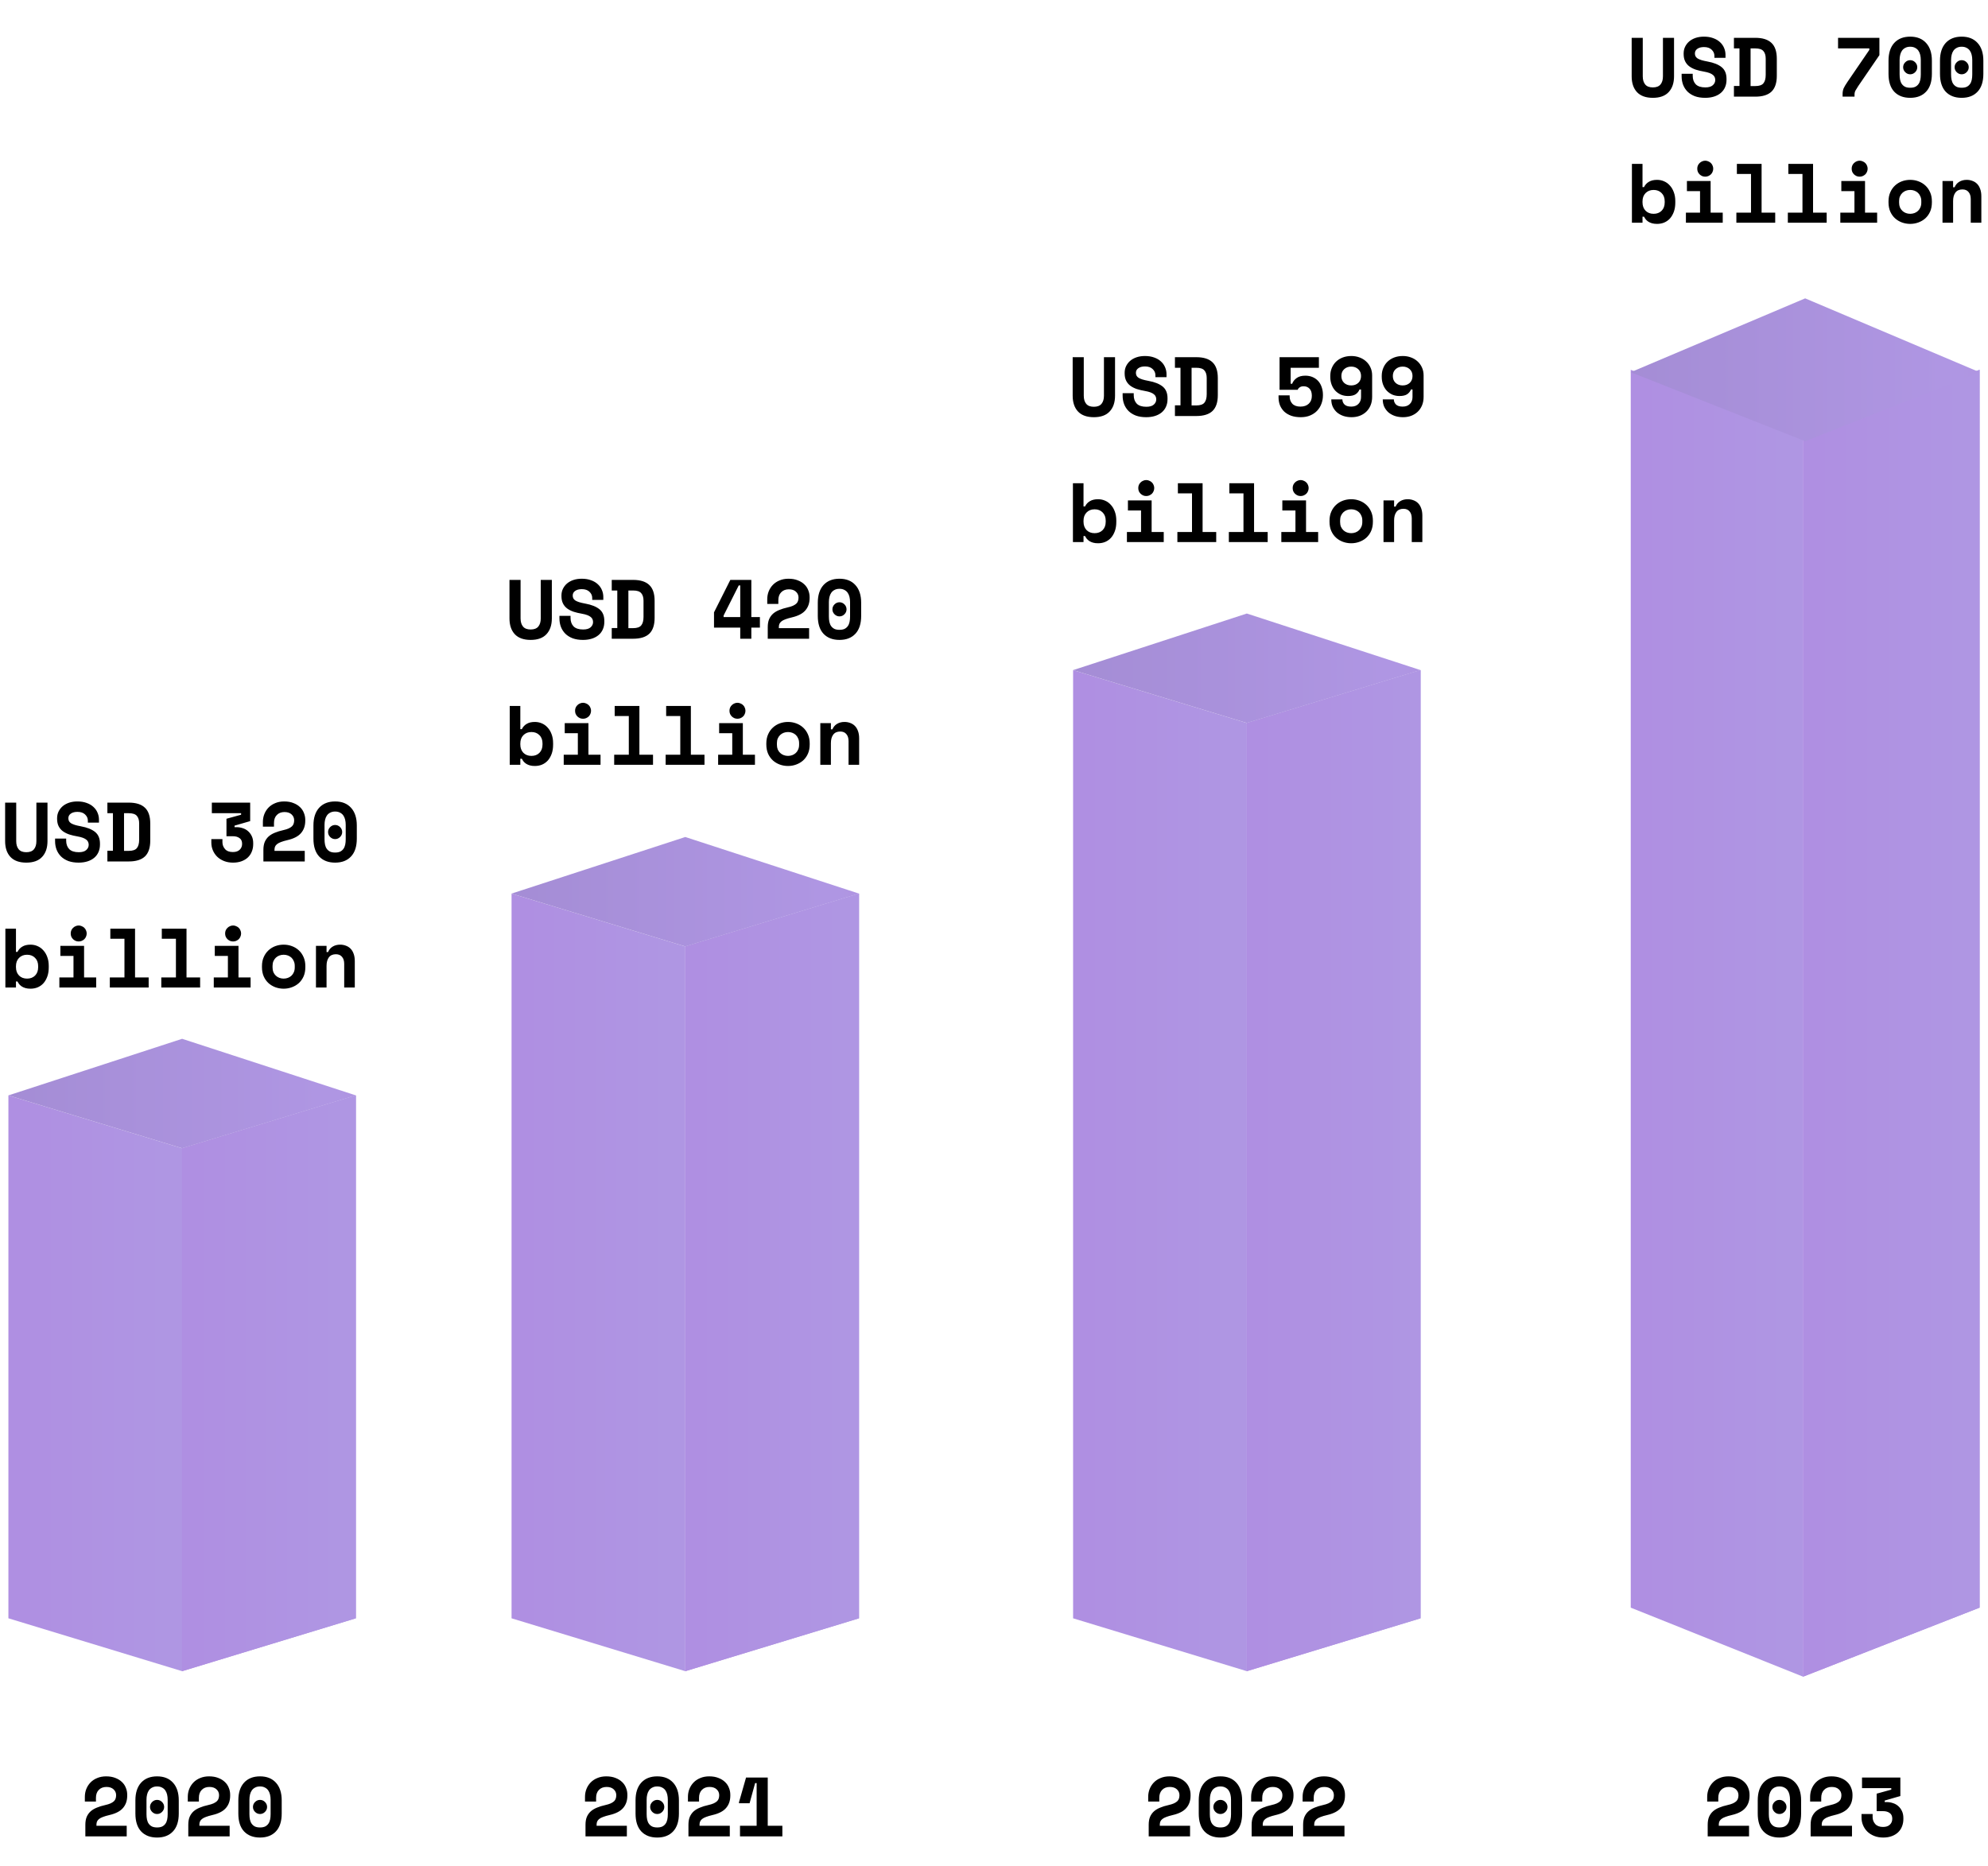 <svg width="473" height="444" viewBox="0 0 473 444" fill="none" xmlns="http://www.w3.org/2000/svg">
<path d="M11.299 191V200.16C11.299 201.76 10.872 203.013 10.019 203.92C9.179 204.827 7.925 205.28 6.259 205.28C4.592 205.28 3.332 204.827 2.479 203.92C1.639 203.013 1.219 201.76 1.219 200.16V191H3.859V200.16C3.859 200.987 4.052 201.633 4.439 202.1C4.825 202.567 5.432 202.8 6.259 202.8C7.085 202.8 7.692 202.567 8.079 202.1C8.465 201.633 8.659 200.987 8.659 200.16V191H11.299ZM20.905 195.28C20.905 194.72 20.685 194.233 20.245 193.82C19.818 193.407 19.211 193.2 18.425 193.2C17.758 193.2 17.231 193.34 16.845 193.62C16.458 193.887 16.265 194.253 16.265 194.72C16.265 194.96 16.311 195.18 16.405 195.38C16.498 195.567 16.658 195.74 16.885 195.9C17.125 196.047 17.431 196.18 17.805 196.3C18.191 196.42 18.678 196.533 19.265 196.64C20.731 196.907 21.851 197.353 22.625 197.98C23.398 198.607 23.785 199.533 23.785 200.76V201C23.785 201.653 23.665 202.247 23.425 202.78C23.198 203.3 22.865 203.747 22.425 204.12C21.985 204.493 21.451 204.78 20.825 204.98C20.198 205.18 19.491 205.28 18.705 205.28C17.785 205.28 16.971 205.153 16.265 204.9C15.571 204.633 14.991 204.273 14.525 203.82C14.058 203.353 13.705 202.813 13.465 202.2C13.225 201.573 13.105 200.893 13.105 200.16V199.56H15.745V200.04C15.745 200.88 15.985 201.553 16.465 202.06C16.958 202.553 17.718 202.8 18.745 202.8C19.545 202.8 20.138 202.627 20.525 202.28C20.911 201.933 21.105 201.52 21.105 201.04C21.105 200.813 21.065 200.6 20.985 200.4C20.905 200.187 20.765 200 20.565 199.84C20.365 199.667 20.091 199.513 19.745 199.38C19.398 199.247 18.958 199.133 18.425 199.04C17.718 198.92 17.071 198.767 16.485 198.58C15.898 198.38 15.385 198.12 14.945 197.8C14.518 197.48 14.185 197.08 13.945 196.6C13.705 196.12 13.585 195.533 13.585 194.84V194.72C13.585 194.147 13.698 193.62 13.925 193.14C14.165 192.647 14.491 192.22 14.905 191.86C15.331 191.5 15.838 191.22 16.425 191.02C17.025 190.82 17.691 190.72 18.425 190.72C19.251 190.72 19.985 190.84 20.625 191.08C21.265 191.307 21.798 191.62 22.225 192.02C22.665 192.42 22.991 192.88 23.205 193.4C23.431 193.92 23.545 194.467 23.545 195.04V195.76H20.905V195.28ZM25.551 191H30.631C32.364 191 33.651 191.407 34.491 192.22C35.331 193.02 35.751 194.267 35.751 195.96V200.04C35.751 201.733 35.331 202.987 34.491 203.8C33.651 204.6 32.364 205 30.631 205H25.551V202.46H26.871V193.52H25.551V191ZM30.631 202.48C31.551 202.48 32.191 202.267 32.551 201.84C32.924 201.4 33.111 200.72 33.111 199.8V195.96C33.111 195.16 32.924 194.553 32.551 194.14C32.191 193.727 31.551 193.52 30.631 193.52H29.511V202.48H30.631ZM53.883 199V194.84L57.363 193.88V193.52H50.403V191H59.523V195.4L55.803 196.48V196.84H56.283C56.776 196.84 57.263 196.92 57.743 197.08C58.223 197.227 58.643 197.46 59.003 197.78C59.376 198.1 59.676 198.5 59.903 198.98C60.13 199.447 60.243 200 60.243 200.64V200.88C60.243 201.507 60.136 202.087 59.923 202.62C59.723 203.153 59.416 203.62 59.003 204.02C58.603 204.407 58.103 204.713 57.503 204.94C56.903 205.167 56.216 205.28 55.443 205.28C54.656 205.28 53.943 205.153 53.303 204.9C52.663 204.647 52.116 204.3 51.663 203.86C51.223 203.42 50.883 202.913 50.643 202.34C50.403 201.767 50.283 201.16 50.283 200.52V199.68H52.923V200.4C52.923 201.04 53.13 201.593 53.543 202.06C53.956 202.527 54.576 202.76 55.403 202.76C56.11 202.76 56.65 202.58 57.023 202.22C57.41 201.86 57.603 201.387 57.603 200.8C57.603 200.173 57.396 199.72 56.983 199.44C56.583 199.147 56.07 199 55.443 199H53.883ZM72.509 202.48V205H62.669V202.24C62.669 201.507 62.776 200.88 62.989 200.36C63.216 199.84 63.529 199.4 63.929 199.04C64.343 198.68 64.836 198.387 65.409 198.16C65.983 197.92 66.629 197.72 67.349 197.56C67.882 197.44 68.316 197.307 68.649 197.16C68.996 197 69.269 196.827 69.469 196.64C69.669 196.44 69.802 196.227 69.869 196C69.949 195.76 69.989 195.493 69.989 195.2C69.989 194.64 69.782 194.173 69.369 193.8C68.969 193.427 68.409 193.24 67.689 193.24C66.929 193.24 66.323 193.473 65.869 193.94C65.416 194.393 65.189 195.027 65.189 195.84V196.72H62.549V195.6C62.549 194.947 62.663 194.327 62.889 193.74C63.129 193.14 63.462 192.62 63.889 192.18C64.329 191.727 64.862 191.373 65.489 191.12C66.116 190.853 66.823 190.72 67.609 190.72C68.449 190.72 69.183 190.847 69.809 191.1C70.436 191.34 70.956 191.66 71.369 192.06C71.796 192.46 72.109 192.927 72.309 193.46C72.522 193.98 72.629 194.52 72.629 195.08V195.32C72.629 196.493 72.296 197.467 71.629 198.24C70.976 199.013 69.903 199.573 68.409 199.92C67.782 200.067 67.263 200.22 66.849 200.38C66.449 200.527 66.136 200.693 65.909 200.88C65.683 201.067 65.522 201.273 65.429 201.5C65.349 201.713 65.309 201.96 65.309 202.24V202.48H72.509ZM78.055 198C78.055 197.547 78.222 197.153 78.555 196.82C78.889 196.487 79.282 196.32 79.735 196.32C80.189 196.32 80.582 196.487 80.915 196.82C81.249 197.153 81.415 197.547 81.415 198C81.415 198.453 81.249 198.847 80.915 199.18C80.582 199.513 80.189 199.68 79.735 199.68C79.282 199.68 78.889 199.513 78.555 199.18C78.222 198.847 78.055 198.453 78.055 198ZM74.575 196.44C74.575 194.627 75.029 193.22 75.935 192.22C76.855 191.22 78.122 190.72 79.735 190.72C81.349 190.72 82.609 191.22 83.515 192.22C84.435 193.22 84.895 194.627 84.895 196.44V199.56C84.895 201.427 84.435 202.847 83.515 203.82C82.609 204.793 81.349 205.28 79.735 205.28C78.122 205.28 76.855 204.793 75.935 203.82C75.029 202.847 74.575 201.427 74.575 199.56V196.44ZM79.735 202.88C80.215 202.88 80.615 202.807 80.935 202.66C81.255 202.5 81.515 202.28 81.715 202C81.915 201.72 82.055 201.387 82.135 201C82.215 200.613 82.255 200.187 82.255 199.72V196.28C82.255 195.84 82.209 195.427 82.115 195.04C82.022 194.653 81.875 194.32 81.675 194.04C81.475 193.76 81.215 193.54 80.895 193.38C80.575 193.207 80.189 193.12 79.735 193.12C79.282 193.12 78.895 193.207 78.575 193.38C78.255 193.54 77.995 193.76 77.795 194.04C77.595 194.32 77.449 194.653 77.355 195.04C77.262 195.427 77.215 195.84 77.215 196.28V199.72C77.215 200.187 77.255 200.613 77.335 201C77.415 201.387 77.555 201.72 77.755 202C77.955 202.28 78.215 202.5 78.535 202.66C78.855 202.807 79.255 202.88 79.735 202.88ZM3.799 235H1.279V221H3.799V226.52H4.159C4.425 225.973 4.812 225.553 5.319 225.26C5.825 224.953 6.472 224.8 7.259 224.8C7.845 224.8 8.399 224.913 8.919 225.14C9.452 225.367 9.912 225.7 10.299 226.14C10.699 226.567 11.012 227.093 11.239 227.72C11.479 228.347 11.599 229.06 11.599 229.86V230.22C11.599 231.033 11.485 231.753 11.259 232.38C11.032 233.007 10.725 233.54 10.339 233.98C9.952 234.407 9.492 234.733 8.959 234.96C8.439 235.173 7.872 235.28 7.259 235.28C6.805 235.28 6.412 235.233 6.079 235.14C5.745 235.047 5.452 234.92 5.199 234.76C4.959 234.6 4.752 234.42 4.579 234.22C4.419 234.007 4.279 233.787 4.159 233.56H3.799V235ZM6.439 232.88C7.225 232.88 7.859 232.64 8.339 232.16C8.832 231.667 9.079 231 9.079 230.16V229.92C9.079 229.08 8.832 228.42 8.339 227.94C7.859 227.447 7.225 227.2 6.439 227.2C5.652 227.2 5.012 227.453 4.519 227.96C4.039 228.453 3.799 229.107 3.799 229.92V230.16C3.799 230.973 4.039 231.633 4.519 232.14C5.012 232.633 5.652 232.88 6.439 232.88ZM14.125 232.6H17.485V227.48H14.365V225.08H20.005V232.6H22.885V235H14.125V232.6ZM20.625 222.14C20.625 222.407 20.571 222.66 20.465 222.9C20.371 223.127 20.238 223.327 20.065 223.5C19.891 223.66 19.685 223.793 19.445 223.9C19.218 223.993 18.978 224.04 18.725 224.04C18.458 224.04 18.211 223.993 17.985 223.9C17.758 223.793 17.558 223.66 17.385 223.5C17.211 223.327 17.071 223.127 16.965 222.9C16.871 222.66 16.825 222.407 16.825 222.14C16.825 221.873 16.871 221.627 16.965 221.4C17.071 221.16 17.211 220.96 17.385 220.8C17.558 220.627 17.758 220.493 17.985 220.4C18.211 220.293 18.458 220.24 18.725 220.24C18.978 220.24 19.218 220.293 19.445 220.4C19.685 220.493 19.891 220.627 20.065 220.8C20.238 220.96 20.371 221.16 20.465 221.4C20.571 221.627 20.625 221.873 20.625 222.14ZM26.131 232.6H29.611V223.4H26.251V221H32.131V232.6H35.371V235H26.131V232.6ZM38.377 232.6H41.857V223.4H38.497V221H44.377V232.6H47.617V235H38.377V232.6ZM50.863 232.6H54.223V227.48H51.103V225.08H56.743V232.6H59.623V235H50.863V232.6ZM57.363 222.14C57.363 222.407 57.31 222.66 57.203 222.9C57.11 223.127 56.976 223.327 56.803 223.5C56.63 223.66 56.423 223.793 56.183 223.9C55.956 223.993 55.716 224.04 55.463 224.04C55.196 224.04 54.95 223.993 54.723 223.9C54.496 223.793 54.296 223.66 54.123 223.5C53.95 223.327 53.81 223.127 53.703 222.9C53.61 222.66 53.563 222.407 53.563 222.14C53.563 221.873 53.61 221.627 53.703 221.4C53.81 221.16 53.95 220.96 54.123 220.8C54.296 220.627 54.496 220.493 54.723 220.4C54.95 220.293 55.196 220.24 55.463 220.24C55.716 220.24 55.956 220.293 56.183 220.4C56.423 220.493 56.63 220.627 56.803 220.8C56.976 220.96 57.11 221.16 57.203 221.4C57.31 221.627 57.363 221.873 57.363 222.14ZM72.649 230.16C72.649 230.987 72.509 231.72 72.229 232.36C71.949 232.987 71.569 233.52 71.089 233.96C70.609 234.387 70.056 234.713 69.429 234.94C68.816 235.167 68.169 235.28 67.489 235.28C66.809 235.28 66.156 235.167 65.529 234.94C64.916 234.713 64.369 234.387 63.889 233.96C63.409 233.52 63.029 232.987 62.749 232.36C62.469 231.72 62.329 230.987 62.329 230.16V229.92C62.329 229.107 62.469 228.387 62.749 227.76C63.029 227.12 63.409 226.58 63.889 226.14C64.369 225.7 64.916 225.367 65.529 225.14C66.156 224.913 66.809 224.8 67.489 224.8C68.169 224.8 68.816 224.913 69.429 225.14C70.056 225.367 70.609 225.7 71.089 226.14C71.569 226.58 71.949 227.12 72.229 227.76C72.509 228.387 72.649 229.107 72.649 229.92V230.16ZM67.489 232.88C67.849 232.88 68.189 232.82 68.509 232.7C68.829 232.58 69.109 232.407 69.349 232.18C69.589 231.953 69.776 231.68 69.909 231.36C70.056 231.027 70.129 230.653 70.129 230.24V229.84C70.129 229.427 70.056 229.06 69.909 228.74C69.776 228.407 69.589 228.127 69.349 227.9C69.109 227.673 68.829 227.5 68.509 227.38C68.189 227.26 67.849 227.2 67.489 227.2C67.129 227.2 66.789 227.26 66.469 227.38C66.149 227.5 65.869 227.673 65.629 227.9C65.389 228.127 65.196 228.407 65.049 228.74C64.916 229.06 64.849 229.427 64.849 229.84V230.24C64.849 230.653 64.916 231.027 65.049 231.36C65.196 231.68 65.389 231.953 65.629 232.18C65.869 232.407 66.149 232.58 66.469 232.7C66.789 232.82 67.129 232.88 67.489 232.88ZM77.695 235H75.175V225.08H77.695V226.56H78.055C78.282 226 78.649 225.567 79.155 225.26C79.662 224.953 80.255 224.8 80.935 224.8C81.415 224.8 81.862 224.88 82.275 225.04C82.702 225.187 83.075 225.42 83.395 225.74C83.715 226.06 83.962 226.467 84.135 226.96C84.322 227.453 84.415 228.04 84.415 228.72V235H81.895V229.36C81.895 228.653 81.722 228.1 81.375 227.7C81.042 227.287 80.555 227.08 79.915 227.08C79.169 227.08 78.609 227.333 78.235 227.84C77.875 228.333 77.695 229 77.695 229.84V235Z" fill="black"/>
<path d="M30.148 434.48V437H20.308V434.24C20.308 433.507 20.415 432.88 20.628 432.36C20.855 431.84 21.168 431.4 21.568 431.04C21.981 430.68 22.474 430.387 23.048 430.16C23.621 429.92 24.268 429.72 24.988 429.56C25.521 429.44 25.954 429.307 26.288 429.16C26.634 429 26.908 428.827 27.108 428.64C27.308 428.44 27.441 428.227 27.508 428C27.588 427.76 27.628 427.493 27.628 427.2C27.628 426.64 27.421 426.173 27.008 425.8C26.608 425.427 26.048 425.24 25.328 425.24C24.568 425.24 23.961 425.473 23.508 425.94C23.055 426.393 22.828 427.027 22.828 427.84V428.72H20.188V427.6C20.188 426.947 20.301 426.327 20.528 425.74C20.768 425.14 21.101 424.62 21.528 424.18C21.968 423.727 22.501 423.373 23.128 423.12C23.755 422.853 24.461 422.72 25.248 422.72C26.088 422.72 26.821 422.847 27.448 423.1C28.075 423.34 28.595 423.66 29.008 424.06C29.434 424.46 29.748 424.927 29.948 425.46C30.161 425.98 30.268 426.52 30.268 427.08V427.32C30.268 428.493 29.934 429.467 29.268 430.24C28.614 431.013 27.541 431.573 26.048 431.92C25.421 432.067 24.901 432.22 24.488 432.38C24.088 432.527 23.774 432.693 23.548 432.88C23.321 433.067 23.161 433.273 23.068 433.5C22.988 433.713 22.948 433.96 22.948 434.24V434.48H30.148ZM35.694 430C35.694 429.547 35.861 429.153 36.194 428.82C36.527 428.487 36.921 428.32 37.374 428.32C37.827 428.32 38.221 428.487 38.554 428.82C38.887 429.153 39.054 429.547 39.054 430C39.054 430.453 38.887 430.847 38.554 431.18C38.221 431.513 37.827 431.68 37.374 431.68C36.921 431.68 36.527 431.513 36.194 431.18C35.861 430.847 35.694 430.453 35.694 430ZM32.214 428.44C32.214 426.627 32.667 425.22 33.574 424.22C34.494 423.22 35.761 422.72 37.374 422.72C38.987 422.72 40.247 423.22 41.154 424.22C42.074 425.22 42.534 426.627 42.534 428.44V431.56C42.534 433.427 42.074 434.847 41.154 435.82C40.247 436.793 38.987 437.28 37.374 437.28C35.761 437.28 34.494 436.793 33.574 435.82C32.667 434.847 32.214 433.427 32.214 431.56V428.44ZM37.374 434.88C37.854 434.88 38.254 434.807 38.574 434.66C38.894 434.5 39.154 434.28 39.354 434C39.554 433.72 39.694 433.387 39.774 433C39.854 432.613 39.894 432.187 39.894 431.72V428.28C39.894 427.84 39.847 427.427 39.754 427.04C39.661 426.653 39.514 426.32 39.314 426.04C39.114 425.76 38.854 425.54 38.534 425.38C38.214 425.207 37.827 425.12 37.374 425.12C36.921 425.12 36.534 425.207 36.214 425.38C35.894 425.54 35.634 425.76 35.434 426.04C35.234 426.32 35.087 426.653 34.994 427.04C34.901 427.427 34.854 427.84 34.854 428.28V431.72C34.854 432.187 34.894 432.613 34.974 433C35.054 433.387 35.194 433.72 35.394 434C35.594 434.28 35.854 434.5 36.174 434.66C36.494 434.807 36.894 434.88 37.374 434.88ZM54.64 434.48V437H44.8V434.24C44.8 433.507 44.907 432.88 45.12 432.36C45.347 431.84 45.66 431.4 46.06 431.04C46.473 430.68 46.967 430.387 47.54 430.16C48.113 429.92 48.76 429.72 49.48 429.56C50.013 429.44 50.447 429.307 50.78 429.16C51.127 429 51.4 428.827 51.6 428.64C51.8 428.44 51.933 428.227 52 428C52.08 427.76 52.12 427.493 52.12 427.2C52.12 426.64 51.913 426.173 51.5 425.8C51.1 425.427 50.54 425.24 49.82 425.24C49.06 425.24 48.453 425.473 48 425.94C47.547 426.393 47.32 427.027 47.32 427.84V428.72H44.68V427.6C44.68 426.947 44.793 426.327 45.02 425.74C45.26 425.14 45.593 424.62 46.02 424.18C46.46 423.727 46.993 423.373 47.62 423.12C48.247 422.853 48.953 422.72 49.74 422.72C50.58 422.72 51.313 422.847 51.94 423.1C52.567 423.34 53.087 423.66 53.5 424.06C53.927 424.46 54.24 424.927 54.44 425.46C54.653 425.98 54.76 426.52 54.76 427.08V427.32C54.76 428.493 54.427 429.467 53.76 430.24C53.107 431.013 52.033 431.573 50.54 431.92C49.913 432.067 49.393 432.22 48.98 432.38C48.58 432.527 48.267 432.693 48.04 432.88C47.813 433.067 47.653 433.273 47.56 433.5C47.48 433.713 47.44 433.96 47.44 434.24V434.48H54.64ZM60.186 430C60.186 429.547 60.353 429.153 60.686 428.82C61.019 428.487 61.413 428.32 61.866 428.32C62.319 428.32 62.713 428.487 63.046 428.82C63.379 429.153 63.546 429.547 63.546 430C63.546 430.453 63.379 430.847 63.046 431.18C62.713 431.513 62.319 431.68 61.866 431.68C61.413 431.68 61.019 431.513 60.686 431.18C60.353 430.847 60.186 430.453 60.186 430ZM56.706 428.44C56.706 426.627 57.159 425.22 58.066 424.22C58.986 423.22 60.253 422.72 61.866 422.72C63.479 422.72 64.739 423.22 65.646 424.22C66.566 425.22 67.026 426.627 67.026 428.44V431.56C67.026 433.427 66.566 434.847 65.646 435.82C64.739 436.793 63.479 437.28 61.866 437.28C60.253 437.28 58.986 436.793 58.066 435.82C57.159 434.847 56.706 433.427 56.706 431.56V428.44ZM61.866 434.88C62.346 434.88 62.746 434.807 63.066 434.66C63.386 434.5 63.646 434.28 63.846 434C64.046 433.72 64.186 433.387 64.266 433C64.346 432.613 64.386 432.187 64.386 431.72V428.28C64.386 427.84 64.339 427.427 64.246 427.04C64.153 426.653 64.006 426.32 63.806 426.04C63.606 425.76 63.346 425.54 63.026 425.38C62.706 425.207 62.319 425.12 61.866 425.12C61.413 425.12 61.026 425.207 60.706 425.38C60.386 425.54 60.126 425.76 59.926 426.04C59.726 426.32 59.579 426.653 59.486 427.04C59.393 427.427 59.346 427.84 59.346 428.28V431.72C59.346 432.187 59.386 432.613 59.466 433C59.546 433.387 59.686 433.72 59.886 434C60.086 434.28 60.346 434.5 60.666 434.66C60.986 434.807 61.386 434.88 61.866 434.88Z" fill="black"/>
<path d="M149.148 434.48V437H139.308V434.24C139.308 433.507 139.414 432.88 139.628 432.36C139.854 431.84 140.168 431.4 140.568 431.04C140.981 430.68 141.474 430.387 142.048 430.16C142.621 429.92 143.268 429.72 143.988 429.56C144.521 429.44 144.954 429.307 145.288 429.16C145.634 429 145.908 428.827 146.108 428.64C146.308 428.44 146.441 428.227 146.508 428C146.588 427.76 146.628 427.493 146.628 427.2C146.628 426.64 146.421 426.173 146.008 425.8C145.608 425.427 145.048 425.24 144.328 425.24C143.568 425.24 142.961 425.473 142.508 425.94C142.054 426.393 141.828 427.027 141.828 427.84V428.72H139.188V427.6C139.188 426.947 139.301 426.327 139.528 425.74C139.768 425.14 140.101 424.62 140.528 424.18C140.968 423.727 141.501 423.373 142.128 423.12C142.754 422.853 143.461 422.72 144.248 422.72C145.088 422.72 145.821 422.847 146.448 423.1C147.074 423.34 147.594 423.66 148.008 424.06C148.434 424.46 148.748 424.927 148.948 425.46C149.161 425.98 149.268 426.52 149.268 427.08V427.32C149.268 428.493 148.934 429.467 148.268 430.24C147.614 431.013 146.541 431.573 145.048 431.92C144.421 432.067 143.901 432.22 143.488 432.38C143.088 432.527 142.774 432.693 142.548 432.88C142.321 433.067 142.161 433.273 142.068 433.5C141.988 433.713 141.948 433.96 141.948 434.24V434.48H149.148ZM154.694 430C154.694 429.547 154.861 429.153 155.194 428.82C155.527 428.487 155.921 428.32 156.374 428.32C156.827 428.32 157.221 428.487 157.554 428.82C157.887 429.153 158.054 429.547 158.054 430C158.054 430.453 157.887 430.847 157.554 431.18C157.221 431.513 156.827 431.68 156.374 431.68C155.921 431.68 155.527 431.513 155.194 431.18C154.861 430.847 154.694 430.453 154.694 430ZM151.214 428.44C151.214 426.627 151.667 425.22 152.574 424.22C153.494 423.22 154.761 422.72 156.374 422.72C157.987 422.72 159.247 423.22 160.154 424.22C161.074 425.22 161.534 426.627 161.534 428.44V431.56C161.534 433.427 161.074 434.847 160.154 435.82C159.247 436.793 157.987 437.28 156.374 437.28C154.761 437.28 153.494 436.793 152.574 435.82C151.667 434.847 151.214 433.427 151.214 431.56V428.44ZM156.374 434.88C156.854 434.88 157.254 434.807 157.574 434.66C157.894 434.5 158.154 434.28 158.354 434C158.554 433.72 158.694 433.387 158.774 433C158.854 432.613 158.894 432.187 158.894 431.72V428.28C158.894 427.84 158.847 427.427 158.754 427.04C158.661 426.653 158.514 426.32 158.314 426.04C158.114 425.76 157.854 425.54 157.534 425.38C157.214 425.207 156.827 425.12 156.374 425.12C155.921 425.12 155.534 425.207 155.214 425.38C154.894 425.54 154.634 425.76 154.434 426.04C154.234 426.32 154.087 426.653 153.994 427.04C153.901 427.427 153.854 427.84 153.854 428.28V431.72C153.854 432.187 153.894 432.613 153.974 433C154.054 433.387 154.194 433.72 154.394 434C154.594 434.28 154.854 434.5 155.174 434.66C155.494 434.807 155.894 434.88 156.374 434.88ZM173.64 434.48V437H163.8V434.24C163.8 433.507 163.907 432.88 164.12 432.36C164.347 431.84 164.66 431.4 165.06 431.04C165.473 430.68 165.967 430.387 166.54 430.16C167.113 429.92 167.76 429.72 168.48 429.56C169.013 429.44 169.447 429.307 169.78 429.16C170.127 429 170.4 428.827 170.6 428.64C170.8 428.44 170.933 428.227 171 428C171.08 427.76 171.12 427.493 171.12 427.2C171.12 426.64 170.913 426.173 170.5 425.8C170.1 425.427 169.54 425.24 168.82 425.24C168.06 425.24 167.453 425.473 167 425.94C166.547 426.393 166.32 427.027 166.32 427.84V428.72H163.68V427.6C163.68 426.947 163.793 426.327 164.02 425.74C164.26 425.14 164.593 424.62 165.02 424.18C165.46 423.727 165.993 423.373 166.62 423.12C167.247 422.853 167.953 422.72 168.74 422.72C169.58 422.72 170.313 422.847 170.94 423.1C171.567 423.34 172.087 423.66 172.5 424.06C172.927 424.46 173.24 424.927 173.44 425.46C173.653 425.98 173.76 426.52 173.76 427.08V427.32C173.76 428.493 173.427 429.467 172.76 430.24C172.107 431.013 171.033 431.573 169.54 431.92C168.913 432.067 168.393 432.22 167.98 432.38C167.58 432.527 167.267 432.693 167.04 432.88C166.813 433.067 166.653 433.273 166.56 433.5C166.48 433.713 166.44 433.96 166.44 434.24V434.48H173.64ZM180.026 434.48V424.32H179.666L178.346 429.12H175.826V428.88L177.506 423H182.666V434.48H186.146V437H176.066V434.48H180.026Z" fill="black"/>
<path d="M283.148 434.48V437H273.308V434.24C273.308 433.507 273.414 432.88 273.628 432.36C273.854 431.84 274.168 431.4 274.568 431.04C274.981 430.68 275.474 430.387 276.048 430.16C276.621 429.92 277.268 429.72 277.988 429.56C278.521 429.44 278.954 429.307 279.288 429.16C279.634 429 279.908 428.827 280.108 428.64C280.308 428.44 280.441 428.227 280.508 428C280.588 427.76 280.628 427.493 280.628 427.2C280.628 426.64 280.421 426.173 280.008 425.8C279.608 425.427 279.048 425.24 278.328 425.24C277.568 425.24 276.961 425.473 276.508 425.94C276.054 426.393 275.828 427.027 275.828 427.84V428.72H273.188V427.6C273.188 426.947 273.301 426.327 273.528 425.74C273.768 425.14 274.101 424.62 274.528 424.18C274.968 423.727 275.501 423.373 276.128 423.12C276.754 422.853 277.461 422.72 278.248 422.72C279.088 422.72 279.821 422.847 280.448 423.1C281.074 423.34 281.594 423.66 282.008 424.06C282.434 424.46 282.748 424.927 282.948 425.46C283.161 425.98 283.268 426.52 283.268 427.08V427.32C283.268 428.493 282.934 429.467 282.268 430.24C281.614 431.013 280.541 431.573 279.048 431.92C278.421 432.067 277.901 432.22 277.488 432.38C277.088 432.527 276.774 432.693 276.548 432.88C276.321 433.067 276.161 433.273 276.068 433.5C275.988 433.713 275.948 433.96 275.948 434.24V434.48H283.148ZM288.694 430C288.694 429.547 288.861 429.153 289.194 428.82C289.527 428.487 289.921 428.32 290.374 428.32C290.827 428.32 291.221 428.487 291.554 428.82C291.887 429.153 292.054 429.547 292.054 430C292.054 430.453 291.887 430.847 291.554 431.18C291.221 431.513 290.827 431.68 290.374 431.68C289.921 431.68 289.527 431.513 289.194 431.18C288.861 430.847 288.694 430.453 288.694 430ZM285.214 428.44C285.214 426.627 285.667 425.22 286.574 424.22C287.494 423.22 288.761 422.72 290.374 422.72C291.987 422.72 293.247 423.22 294.154 424.22C295.074 425.22 295.534 426.627 295.534 428.44V431.56C295.534 433.427 295.074 434.847 294.154 435.82C293.247 436.793 291.987 437.28 290.374 437.28C288.761 437.28 287.494 436.793 286.574 435.82C285.667 434.847 285.214 433.427 285.214 431.56V428.44ZM290.374 434.88C290.854 434.88 291.254 434.807 291.574 434.66C291.894 434.5 292.154 434.28 292.354 434C292.554 433.72 292.694 433.387 292.774 433C292.854 432.613 292.894 432.187 292.894 431.72V428.28C292.894 427.84 292.847 427.427 292.754 427.04C292.661 426.653 292.514 426.32 292.314 426.04C292.114 425.76 291.854 425.54 291.534 425.38C291.214 425.207 290.827 425.12 290.374 425.12C289.921 425.12 289.534 425.207 289.214 425.38C288.894 425.54 288.634 425.76 288.434 426.04C288.234 426.32 288.087 426.653 287.994 427.04C287.901 427.427 287.854 427.84 287.854 428.28V431.72C287.854 432.187 287.894 432.613 287.974 433C288.054 433.387 288.194 433.72 288.394 434C288.594 434.28 288.854 434.5 289.174 434.66C289.494 434.807 289.894 434.88 290.374 434.88ZM307.64 434.48V437H297.8V434.24C297.8 433.507 297.907 432.88 298.12 432.36C298.347 431.84 298.66 431.4 299.06 431.04C299.473 430.68 299.967 430.387 300.54 430.16C301.113 429.92 301.76 429.72 302.48 429.56C303.013 429.44 303.447 429.307 303.78 429.16C304.127 429 304.4 428.827 304.6 428.64C304.8 428.44 304.933 428.227 305 428C305.08 427.76 305.12 427.493 305.12 427.2C305.12 426.64 304.913 426.173 304.5 425.8C304.1 425.427 303.54 425.24 302.82 425.24C302.06 425.24 301.453 425.473 301 425.94C300.547 426.393 300.32 427.027 300.32 427.84V428.72H297.68V427.6C297.68 426.947 297.793 426.327 298.02 425.74C298.26 425.14 298.593 424.62 299.02 424.18C299.46 423.727 299.993 423.373 300.62 423.12C301.247 422.853 301.953 422.72 302.74 422.72C303.58 422.72 304.313 422.847 304.94 423.1C305.567 423.34 306.087 423.66 306.5 424.06C306.927 424.46 307.24 424.927 307.44 425.46C307.653 425.98 307.76 426.52 307.76 427.08V427.32C307.76 428.493 307.427 429.467 306.76 430.24C306.107 431.013 305.033 431.573 303.54 431.92C302.913 432.067 302.393 432.22 301.98 432.38C301.58 432.527 301.267 432.693 301.04 432.88C300.813 433.067 300.653 433.273 300.56 433.5C300.48 433.713 300.44 433.96 300.44 434.24V434.48H307.64ZM319.886 434.48V437H310.046V434.24C310.046 433.507 310.153 432.88 310.366 432.36C310.593 431.84 310.906 431.4 311.306 431.04C311.719 430.68 312.213 430.387 312.786 430.16C313.359 429.92 314.006 429.72 314.726 429.56C315.259 429.44 315.693 429.307 316.026 429.16C316.373 429 316.646 428.827 316.846 428.64C317.046 428.44 317.179 428.227 317.246 428C317.326 427.76 317.366 427.493 317.366 427.2C317.366 426.64 317.159 426.173 316.746 425.8C316.346 425.427 315.786 425.24 315.066 425.24C314.306 425.24 313.699 425.473 313.246 425.94C312.793 426.393 312.566 427.027 312.566 427.84V428.72H309.926V427.6C309.926 426.947 310.039 426.327 310.266 425.74C310.506 425.14 310.839 424.62 311.266 424.18C311.706 423.727 312.239 423.373 312.866 423.12C313.493 422.853 314.199 422.72 314.986 422.72C315.826 422.72 316.559 422.847 317.186 423.1C317.813 423.34 318.333 423.66 318.746 424.06C319.173 424.46 319.486 424.927 319.686 425.46C319.899 425.98 320.006 426.52 320.006 427.08V427.32C320.006 428.493 319.673 429.467 319.006 430.24C318.353 431.013 317.279 431.573 315.786 431.92C315.159 432.067 314.639 432.22 314.226 432.38C313.826 432.527 313.513 432.693 313.286 432.88C313.059 433.067 312.899 433.273 312.806 433.5C312.726 433.713 312.686 433.96 312.686 434.24V434.48H319.886Z" fill="black"/>
<path d="M416.148 434.48V437H406.308V434.24C406.308 433.507 406.414 432.88 406.628 432.36C406.854 431.84 407.168 431.4 407.568 431.04C407.981 430.68 408.474 430.387 409.048 430.16C409.621 429.92 410.268 429.72 410.988 429.56C411.521 429.44 411.954 429.307 412.288 429.16C412.634 429 412.908 428.827 413.108 428.64C413.308 428.44 413.441 428.227 413.508 428C413.588 427.76 413.628 427.493 413.628 427.2C413.628 426.64 413.421 426.173 413.008 425.8C412.608 425.427 412.048 425.24 411.328 425.24C410.568 425.24 409.961 425.473 409.508 425.94C409.054 426.393 408.828 427.027 408.828 427.84V428.72H406.188V427.6C406.188 426.947 406.301 426.327 406.528 425.74C406.768 425.14 407.101 424.62 407.528 424.18C407.968 423.727 408.501 423.373 409.128 423.12C409.754 422.853 410.461 422.72 411.248 422.72C412.088 422.72 412.821 422.847 413.448 423.1C414.074 423.34 414.594 423.66 415.008 424.06C415.434 424.46 415.748 424.927 415.948 425.46C416.161 425.98 416.268 426.52 416.268 427.08V427.32C416.268 428.493 415.934 429.467 415.268 430.24C414.614 431.013 413.541 431.573 412.048 431.92C411.421 432.067 410.901 432.22 410.488 432.38C410.088 432.527 409.774 432.693 409.548 432.88C409.321 433.067 409.161 433.273 409.068 433.5C408.988 433.713 408.948 433.96 408.948 434.24V434.48H416.148ZM421.694 430C421.694 429.547 421.861 429.153 422.194 428.82C422.527 428.487 422.921 428.32 423.374 428.32C423.827 428.32 424.221 428.487 424.554 428.82C424.887 429.153 425.054 429.547 425.054 430C425.054 430.453 424.887 430.847 424.554 431.18C424.221 431.513 423.827 431.68 423.374 431.68C422.921 431.68 422.527 431.513 422.194 431.18C421.861 430.847 421.694 430.453 421.694 430ZM418.214 428.44C418.214 426.627 418.667 425.22 419.574 424.22C420.494 423.22 421.761 422.72 423.374 422.72C424.987 422.72 426.247 423.22 427.154 424.22C428.074 425.22 428.534 426.627 428.534 428.44V431.56C428.534 433.427 428.074 434.847 427.154 435.82C426.247 436.793 424.987 437.28 423.374 437.28C421.761 437.28 420.494 436.793 419.574 435.82C418.667 434.847 418.214 433.427 418.214 431.56V428.44ZM423.374 434.88C423.854 434.88 424.254 434.807 424.574 434.66C424.894 434.5 425.154 434.28 425.354 434C425.554 433.72 425.694 433.387 425.774 433C425.854 432.613 425.894 432.187 425.894 431.72V428.28C425.894 427.84 425.847 427.427 425.754 427.04C425.661 426.653 425.514 426.32 425.314 426.04C425.114 425.76 424.854 425.54 424.534 425.38C424.214 425.207 423.827 425.12 423.374 425.12C422.921 425.12 422.534 425.207 422.214 425.38C421.894 425.54 421.634 425.76 421.434 426.04C421.234 426.32 421.087 426.653 420.994 427.04C420.901 427.427 420.854 427.84 420.854 428.28V431.72C420.854 432.187 420.894 432.613 420.974 433C421.054 433.387 421.194 433.72 421.394 434C421.594 434.28 421.854 434.5 422.174 434.66C422.494 434.807 422.894 434.88 423.374 434.88ZM440.64 434.48V437H430.8V434.24C430.8 433.507 430.907 432.88 431.12 432.36C431.347 431.84 431.66 431.4 432.06 431.04C432.473 430.68 432.967 430.387 433.54 430.16C434.113 429.92 434.76 429.72 435.48 429.56C436.013 429.44 436.447 429.307 436.78 429.16C437.127 429 437.4 428.827 437.6 428.64C437.8 428.44 437.933 428.227 438 428C438.08 427.76 438.12 427.493 438.12 427.2C438.12 426.64 437.913 426.173 437.5 425.8C437.1 425.427 436.54 425.24 435.82 425.24C435.06 425.24 434.453 425.473 434 425.94C433.547 426.393 433.32 427.027 433.32 427.84V428.72H430.68V427.6C430.68 426.947 430.793 426.327 431.02 425.74C431.26 425.14 431.593 424.62 432.02 424.18C432.46 423.727 432.993 423.373 433.62 423.12C434.247 422.853 434.953 422.72 435.74 422.72C436.58 422.72 437.313 422.847 437.94 423.1C438.567 423.34 439.087 423.66 439.5 424.06C439.927 424.46 440.24 424.927 440.44 425.46C440.653 425.98 440.76 426.52 440.76 427.08V427.32C440.76 428.493 440.427 429.467 439.76 430.24C439.107 431.013 438.033 431.573 436.54 431.92C435.913 432.067 435.393 432.22 434.98 432.38C434.58 432.527 434.267 432.693 434.04 432.88C433.813 433.067 433.653 433.273 433.56 433.5C433.48 433.713 433.44 433.96 433.44 434.24V434.48H440.64ZM446.506 431V426.84L449.986 425.88V425.52H443.026V423H452.146V427.4L448.426 428.48V428.84H448.906C449.399 428.84 449.886 428.92 450.366 429.08C450.846 429.227 451.266 429.46 451.626 429.78C451.999 430.1 452.299 430.5 452.526 430.98C452.753 431.447 452.866 432 452.866 432.64V432.88C452.866 433.507 452.759 434.087 452.546 434.62C452.346 435.153 452.039 435.62 451.626 436.02C451.226 436.407 450.726 436.713 450.126 436.94C449.526 437.167 448.839 437.28 448.066 437.28C447.279 437.28 446.566 437.153 445.926 436.9C445.286 436.647 444.739 436.3 444.286 435.86C443.846 435.42 443.506 434.913 443.266 434.34C443.026 433.767 442.906 433.16 442.906 432.52V431.68H445.546V432.4C445.546 433.04 445.753 433.593 446.166 434.06C446.579 434.527 447.199 434.76 448.026 434.76C448.733 434.76 449.273 434.58 449.646 434.22C450.033 433.86 450.226 433.387 450.226 432.8C450.226 432.173 450.019 431.72 449.606 431.44C449.206 431.147 448.693 431 448.066 431H446.506Z" fill="black"/>
<path d="M131.299 138V147.16C131.299 148.76 130.872 150.013 130.019 150.92C129.179 151.827 127.925 152.28 126.259 152.28C124.592 152.28 123.332 151.827 122.479 150.92C121.639 150.013 121.219 148.76 121.219 147.16V138H123.859V147.16C123.859 147.987 124.052 148.633 124.439 149.1C124.825 149.567 125.432 149.8 126.259 149.8C127.085 149.8 127.692 149.567 128.079 149.1C128.465 148.633 128.659 147.987 128.659 147.16V138H131.299ZM140.905 142.28C140.905 141.72 140.685 141.233 140.245 140.82C139.818 140.407 139.211 140.2 138.425 140.2C137.758 140.2 137.231 140.34 136.845 140.62C136.458 140.887 136.265 141.253 136.265 141.72C136.265 141.96 136.311 142.18 136.405 142.38C136.498 142.567 136.658 142.74 136.885 142.9C137.125 143.047 137.431 143.18 137.805 143.3C138.191 143.42 138.678 143.533 139.265 143.64C140.731 143.907 141.851 144.353 142.625 144.98C143.398 145.607 143.785 146.533 143.785 147.76V148C143.785 148.653 143.665 149.247 143.425 149.78C143.198 150.3 142.865 150.747 142.425 151.12C141.985 151.493 141.451 151.78 140.825 151.98C140.198 152.18 139.491 152.28 138.705 152.28C137.785 152.28 136.971 152.153 136.265 151.9C135.571 151.633 134.991 151.273 134.525 150.82C134.058 150.353 133.705 149.813 133.465 149.2C133.225 148.573 133.105 147.893 133.105 147.16V146.56H135.745V147.04C135.745 147.88 135.985 148.553 136.465 149.06C136.958 149.553 137.718 149.8 138.745 149.8C139.545 149.8 140.138 149.627 140.525 149.28C140.911 148.933 141.105 148.52 141.105 148.04C141.105 147.813 141.065 147.6 140.985 147.4C140.905 147.187 140.765 147 140.565 146.84C140.365 146.667 140.091 146.513 139.745 146.38C139.398 146.247 138.958 146.133 138.425 146.04C137.718 145.92 137.071 145.767 136.485 145.58C135.898 145.38 135.385 145.12 134.945 144.8C134.518 144.48 134.185 144.08 133.945 143.6C133.705 143.12 133.585 142.533 133.585 141.84V141.72C133.585 141.147 133.698 140.62 133.925 140.14C134.165 139.647 134.491 139.22 134.905 138.86C135.331 138.5 135.838 138.22 136.425 138.02C137.025 137.82 137.691 137.72 138.425 137.72C139.251 137.72 139.985 137.84 140.625 138.08C141.265 138.307 141.798 138.62 142.225 139.02C142.665 139.42 142.991 139.88 143.205 140.4C143.431 140.92 143.545 141.467 143.545 142.04V142.76H140.905V142.28ZM145.551 138H150.631C152.364 138 153.651 138.407 154.491 139.22C155.331 140.02 155.751 141.267 155.751 142.96V147.04C155.751 148.733 155.331 149.987 154.491 150.8C153.651 151.6 152.364 152 150.631 152H145.551V149.46H146.871V140.52H145.551V138ZM150.631 149.48C151.551 149.48 152.191 149.267 152.551 148.84C152.924 148.4 153.111 147.72 153.111 146.8V142.96C153.111 142.16 152.924 141.553 152.551 141.14C152.191 140.727 151.551 140.52 150.631 140.52H149.511V149.48H150.631ZM173.763 138H178.763V146.84H180.803V149.36H178.763V152H176.123V149.36H169.883V145.72L173.763 138ZM172.163 146.48V146.84H176.123V139.32H175.763L172.163 146.48ZM192.509 149.48V152H182.669V149.24C182.669 148.507 182.776 147.88 182.989 147.36C183.216 146.84 183.529 146.4 183.929 146.04C184.342 145.68 184.836 145.387 185.409 145.16C185.982 144.92 186.629 144.72 187.349 144.56C187.882 144.44 188.316 144.307 188.649 144.16C188.996 144 189.269 143.827 189.469 143.64C189.669 143.44 189.802 143.227 189.869 143C189.949 142.76 189.989 142.493 189.989 142.2C189.989 141.64 189.782 141.173 189.369 140.8C188.969 140.427 188.409 140.24 187.689 140.24C186.929 140.24 186.322 140.473 185.869 140.94C185.416 141.393 185.189 142.027 185.189 142.84V143.72H182.549V142.6C182.549 141.947 182.662 141.327 182.889 140.74C183.129 140.14 183.462 139.62 183.889 139.18C184.329 138.727 184.862 138.373 185.489 138.12C186.116 137.853 186.822 137.72 187.609 137.72C188.449 137.72 189.182 137.847 189.809 138.1C190.436 138.34 190.956 138.66 191.369 139.06C191.796 139.46 192.109 139.927 192.309 140.46C192.522 140.98 192.629 141.52 192.629 142.08V142.32C192.629 143.493 192.296 144.467 191.629 145.24C190.976 146.013 189.902 146.573 188.409 146.92C187.782 147.067 187.262 147.22 186.849 147.38C186.449 147.527 186.136 147.693 185.909 147.88C185.682 148.067 185.522 148.273 185.429 148.5C185.349 148.713 185.309 148.96 185.309 149.24V149.48H192.509ZM198.055 145C198.055 144.547 198.222 144.153 198.555 143.82C198.889 143.487 199.282 143.32 199.735 143.32C200.189 143.32 200.582 143.487 200.915 143.82C201.249 144.153 201.415 144.547 201.415 145C201.415 145.453 201.249 145.847 200.915 146.18C200.582 146.513 200.189 146.68 199.735 146.68C199.282 146.68 198.889 146.513 198.555 146.18C198.222 145.847 198.055 145.453 198.055 145ZM194.575 143.44C194.575 141.627 195.029 140.22 195.935 139.22C196.855 138.22 198.122 137.72 199.735 137.72C201.349 137.72 202.609 138.22 203.515 139.22C204.435 140.22 204.895 141.627 204.895 143.44V146.56C204.895 148.427 204.435 149.847 203.515 150.82C202.609 151.793 201.349 152.28 199.735 152.28C198.122 152.28 196.855 151.793 195.935 150.82C195.029 149.847 194.575 148.427 194.575 146.56V143.44ZM199.735 149.88C200.215 149.88 200.615 149.807 200.935 149.66C201.255 149.5 201.515 149.28 201.715 149C201.915 148.72 202.055 148.387 202.135 148C202.215 147.613 202.255 147.187 202.255 146.72V143.28C202.255 142.84 202.209 142.427 202.115 142.04C202.022 141.653 201.875 141.32 201.675 141.04C201.475 140.76 201.215 140.54 200.895 140.38C200.575 140.207 200.189 140.12 199.735 140.12C199.282 140.12 198.895 140.207 198.575 140.38C198.255 140.54 197.995 140.76 197.795 141.04C197.595 141.32 197.449 141.653 197.355 142.04C197.262 142.427 197.215 142.84 197.215 143.28V146.72C197.215 147.187 197.255 147.613 197.335 148C197.415 148.387 197.555 148.72 197.755 149C197.955 149.28 198.215 149.5 198.535 149.66C198.855 149.807 199.255 149.88 199.735 149.88ZM123.799 182H121.279V168H123.799V173.52H124.159C124.425 172.973 124.812 172.553 125.319 172.26C125.825 171.953 126.472 171.8 127.259 171.8C127.845 171.8 128.399 171.913 128.919 172.14C129.452 172.367 129.912 172.7 130.299 173.14C130.699 173.567 131.012 174.093 131.239 174.72C131.479 175.347 131.599 176.06 131.599 176.86V177.22C131.599 178.033 131.485 178.753 131.259 179.38C131.032 180.007 130.725 180.54 130.339 180.98C129.952 181.407 129.492 181.733 128.959 181.96C128.439 182.173 127.872 182.28 127.259 182.28C126.805 182.28 126.412 182.233 126.079 182.14C125.745 182.047 125.452 181.92 125.199 181.76C124.959 181.6 124.752 181.42 124.579 181.22C124.419 181.007 124.279 180.787 124.159 180.56H123.799V182ZM126.439 179.88C127.225 179.88 127.859 179.64 128.339 179.16C128.832 178.667 129.079 178 129.079 177.16V176.92C129.079 176.08 128.832 175.42 128.339 174.94C127.859 174.447 127.225 174.2 126.439 174.2C125.652 174.2 125.012 174.453 124.519 174.96C124.039 175.453 123.799 176.107 123.799 176.92V177.16C123.799 177.973 124.039 178.633 124.519 179.14C125.012 179.633 125.652 179.88 126.439 179.88ZM134.125 179.6H137.485V174.48H134.365V172.08H140.005V179.6H142.885V182H134.125V179.6ZM140.625 169.14C140.625 169.407 140.571 169.66 140.465 169.9C140.371 170.127 140.238 170.327 140.065 170.5C139.891 170.66 139.685 170.793 139.445 170.9C139.218 170.993 138.978 171.04 138.725 171.04C138.458 171.04 138.211 170.993 137.985 170.9C137.758 170.793 137.558 170.66 137.385 170.5C137.211 170.327 137.071 170.127 136.965 169.9C136.871 169.66 136.825 169.407 136.825 169.14C136.825 168.873 136.871 168.627 136.965 168.4C137.071 168.16 137.211 167.96 137.385 167.8C137.558 167.627 137.758 167.493 137.985 167.4C138.211 167.293 138.458 167.24 138.725 167.24C138.978 167.24 139.218 167.293 139.445 167.4C139.685 167.493 139.891 167.627 140.065 167.8C140.238 167.96 140.371 168.16 140.465 168.4C140.571 168.627 140.625 168.873 140.625 169.14ZM146.131 179.6H149.611V170.4H146.251V168H152.131V179.6H155.371V182H146.131V179.6ZM158.377 179.6H161.857V170.4H158.497V168H164.377V179.6H167.617V182H158.377V179.6ZM170.863 179.6H174.223V174.48H171.103V172.08H176.743V179.6H179.623V182H170.863V179.6ZM177.363 169.14C177.363 169.407 177.31 169.66 177.203 169.9C177.11 170.127 176.976 170.327 176.803 170.5C176.63 170.66 176.423 170.793 176.183 170.9C175.956 170.993 175.716 171.04 175.463 171.04C175.196 171.04 174.95 170.993 174.723 170.9C174.496 170.793 174.296 170.66 174.123 170.5C173.95 170.327 173.81 170.127 173.703 169.9C173.61 169.66 173.563 169.407 173.563 169.14C173.563 168.873 173.61 168.627 173.703 168.4C173.81 168.16 173.95 167.96 174.123 167.8C174.296 167.627 174.496 167.493 174.723 167.4C174.95 167.293 175.196 167.24 175.463 167.24C175.716 167.24 175.956 167.293 176.183 167.4C176.423 167.493 176.63 167.627 176.803 167.8C176.976 167.96 177.11 168.16 177.203 168.4C177.31 168.627 177.363 168.873 177.363 169.14ZM192.649 177.16C192.649 177.987 192.509 178.72 192.229 179.36C191.949 179.987 191.569 180.52 191.089 180.96C190.609 181.387 190.056 181.713 189.429 181.94C188.816 182.167 188.169 182.28 187.489 182.28C186.809 182.28 186.156 182.167 185.529 181.94C184.916 181.713 184.369 181.387 183.889 180.96C183.409 180.52 183.029 179.987 182.749 179.36C182.469 178.72 182.329 177.987 182.329 177.16V176.92C182.329 176.107 182.469 175.387 182.749 174.76C183.029 174.12 183.409 173.58 183.889 173.14C184.369 172.7 184.916 172.367 185.529 172.14C186.156 171.913 186.809 171.8 187.489 171.8C188.169 171.8 188.816 171.913 189.429 172.14C190.056 172.367 190.609 172.7 191.089 173.14C191.569 173.58 191.949 174.12 192.229 174.76C192.509 175.387 192.649 176.107 192.649 176.92V177.16ZM187.489 179.88C187.849 179.88 188.189 179.82 188.509 179.7C188.829 179.58 189.109 179.407 189.349 179.18C189.589 178.953 189.776 178.68 189.909 178.36C190.056 178.027 190.129 177.653 190.129 177.24V176.84C190.129 176.427 190.056 176.06 189.909 175.74C189.776 175.407 189.589 175.127 189.349 174.9C189.109 174.673 188.829 174.5 188.509 174.38C188.189 174.26 187.849 174.2 187.489 174.2C187.129 174.2 186.789 174.26 186.469 174.38C186.149 174.5 185.869 174.673 185.629 174.9C185.389 175.127 185.196 175.407 185.049 175.74C184.916 176.06 184.849 176.427 184.849 176.84V177.24C184.849 177.653 184.916 178.027 185.049 178.36C185.196 178.68 185.389 178.953 185.629 179.18C185.869 179.407 186.149 179.58 186.469 179.7C186.789 179.82 187.129 179.88 187.489 179.88ZM197.695 182H195.175V172.08H197.695V173.56H198.055C198.282 173 198.649 172.567 199.155 172.26C199.662 171.953 200.255 171.8 200.935 171.8C201.415 171.8 201.862 171.88 202.275 172.04C202.702 172.187 203.075 172.42 203.395 172.74C203.715 173.06 203.962 173.467 204.135 173.96C204.322 174.453 204.415 175.04 204.415 175.72V182H201.895V176.36C201.895 175.653 201.722 175.1 201.375 174.7C201.042 174.287 200.555 174.08 199.915 174.08C199.169 174.08 198.609 174.333 198.235 174.84C197.875 175.333 197.695 176 197.695 176.84V182Z" fill="black"/>
<path d="M265.299 85V94.16C265.299 95.76 264.872 97.013 264.019 97.92C263.179 98.827 261.925 99.28 260.259 99.28C258.592 99.28 257.332 98.827 256.479 97.92C255.639 97.013 255.219 95.76 255.219 94.16V85H257.859V94.16C257.859 94.987 258.052 95.633 258.439 96.1C258.825 96.567 259.432 96.8 260.259 96.8C261.085 96.8 261.692 96.567 262.079 96.1C262.465 95.633 262.659 94.987 262.659 94.16V85H265.299ZM274.905 89.28C274.905 88.72 274.685 88.233 274.245 87.82C273.818 87.407 273.211 87.2 272.425 87.2C271.758 87.2 271.231 87.34 270.845 87.62C270.458 87.887 270.265 88.253 270.265 88.72C270.265 88.96 270.311 89.18 270.405 89.38C270.498 89.567 270.658 89.74 270.885 89.9C271.125 90.047 271.431 90.18 271.805 90.3C272.191 90.42 272.678 90.533 273.265 90.64C274.731 90.907 275.851 91.353 276.625 91.98C277.398 92.607 277.785 93.533 277.785 94.76V95C277.785 95.653 277.665 96.247 277.425 96.78C277.198 97.3 276.865 97.747 276.425 98.12C275.985 98.493 275.451 98.78 274.825 98.98C274.198 99.18 273.491 99.28 272.705 99.28C271.785 99.28 270.971 99.153 270.265 98.9C269.571 98.633 268.991 98.273 268.525 97.82C268.058 97.353 267.705 96.813 267.465 96.2C267.225 95.573 267.105 94.893 267.105 94.16V93.56H269.745V94.04C269.745 94.88 269.985 95.553 270.465 96.06C270.958 96.553 271.718 96.8 272.745 96.8C273.545 96.8 274.138 96.627 274.525 96.28C274.911 95.933 275.105 95.52 275.105 95.04C275.105 94.813 275.065 94.6 274.985 94.4C274.905 94.187 274.765 94 274.565 93.84C274.365 93.667 274.091 93.513 273.745 93.38C273.398 93.247 272.958 93.133 272.425 93.04C271.718 92.92 271.071 92.767 270.485 92.58C269.898 92.38 269.385 92.12 268.945 91.8C268.518 91.48 268.185 91.08 267.945 90.6C267.705 90.12 267.585 89.533 267.585 88.84V88.72C267.585 88.147 267.698 87.62 267.925 87.14C268.165 86.647 268.491 86.22 268.905 85.86C269.331 85.5 269.838 85.22 270.425 85.02C271.025 84.82 271.691 84.72 272.425 84.72C273.251 84.72 273.985 84.84 274.625 85.08C275.265 85.307 275.798 85.62 276.225 86.02C276.665 86.42 276.991 86.88 277.205 87.4C277.431 87.92 277.545 88.467 277.545 89.04V89.76H274.905V89.28ZM279.551 85H284.631C286.364 85 287.651 85.407 288.491 86.22C289.331 87.02 289.751 88.267 289.751 89.96V94.04C289.751 95.733 289.331 96.987 288.491 97.8C287.651 98.6 286.364 99 284.631 99H279.551V96.46H280.871V87.52H279.551V85ZM284.631 96.48C285.551 96.48 286.191 96.267 286.551 95.84C286.924 95.4 287.111 94.72 287.111 93.8V89.96C287.111 89.16 286.924 88.553 286.551 88.14C286.191 87.727 285.551 87.52 284.631 87.52H283.511V96.48H284.631ZM304.443 92.76V85H313.803V87.52H307.083V91.32H307.443C307.63 90.8 307.976 90.353 308.483 89.98C309.003 89.593 309.696 89.4 310.563 89.4C311.216 89.4 311.803 89.513 312.323 89.74C312.843 89.967 313.283 90.28 313.643 90.68C314.003 91.08 314.276 91.56 314.463 92.12C314.663 92.68 314.763 93.293 314.763 93.96V94.08C314.763 94.787 314.643 95.453 314.403 96.08C314.176 96.707 313.836 97.26 313.383 97.74C312.943 98.207 312.396 98.58 311.743 98.86C311.09 99.14 310.336 99.28 309.483 99.28C308.63 99.28 307.876 99.167 307.223 98.94C306.57 98.7 306.016 98.373 305.563 97.96C305.123 97.533 304.783 97.033 304.543 96.46C304.316 95.873 304.203 95.24 304.203 94.56V94.08H306.843V94.32C306.843 95.027 307.056 95.613 307.483 96.08C307.923 96.533 308.563 96.76 309.403 96.76C310.243 96.76 310.903 96.533 311.383 96.08C311.876 95.627 312.123 95 312.123 94.2C312.123 93.44 311.943 92.873 311.583 92.5C311.223 92.113 310.75 91.92 310.163 91.92C309.776 91.92 309.463 92.007 309.223 92.18C308.983 92.34 308.83 92.533 308.763 92.76H304.443ZM319.389 95.04C319.389 95.507 319.556 95.913 319.889 96.26C320.236 96.593 320.769 96.76 321.489 96.76C322.209 96.76 322.776 96.553 323.189 96.14C323.616 95.713 323.829 95.16 323.829 94.48V92.68H323.469C323.282 93.147 322.976 93.527 322.549 93.82C322.122 94.1 321.516 94.24 320.729 94.24C320.129 94.24 319.569 94.133 319.049 93.92C318.542 93.693 318.096 93.38 317.709 92.98C317.336 92.58 317.042 92.1 316.829 91.54C316.616 90.98 316.509 90.36 316.509 89.68V89.44C316.509 88.773 316.629 88.153 316.869 87.58C317.109 86.993 317.442 86.493 317.869 86.08C318.309 85.653 318.836 85.32 319.449 85.08C320.076 84.84 320.769 84.72 321.529 84.72C322.222 84.72 322.869 84.833 323.469 85.06C324.082 85.287 324.609 85.607 325.049 86.02C325.489 86.42 325.836 86.907 326.089 87.48C326.342 88.04 326.469 88.66 326.469 89.34V94.44C326.469 95.2 326.342 95.88 326.089 96.48C325.836 97.08 325.489 97.587 325.049 98C324.609 98.413 324.089 98.733 323.489 98.96C322.902 99.173 322.262 99.28 321.569 99.28C320.889 99.28 320.256 99.187 319.669 99C319.082 98.8 318.569 98.52 318.129 98.16C317.702 97.787 317.362 97.34 317.109 96.82C316.869 96.3 316.749 95.707 316.749 95.04H319.389ZM321.489 87.24C320.809 87.24 320.249 87.447 319.809 87.86C319.369 88.26 319.149 88.8 319.149 89.48C319.149 90.16 319.369 90.707 319.809 91.12C320.249 91.52 320.809 91.72 321.489 91.72C322.169 91.72 322.729 91.52 323.169 91.12C323.609 90.707 323.829 90.16 323.829 89.48C323.829 88.8 323.609 88.26 323.169 87.86C322.729 87.447 322.169 87.24 321.489 87.24ZM331.635 95.04C331.635 95.507 331.802 95.913 332.135 96.26C332.482 96.593 333.015 96.76 333.735 96.76C334.455 96.76 335.022 96.553 335.435 96.14C335.862 95.713 336.075 95.16 336.075 94.48V92.68H335.715C335.529 93.147 335.222 93.527 334.795 93.82C334.369 94.1 333.762 94.24 332.975 94.24C332.375 94.24 331.815 94.133 331.295 93.92C330.789 93.693 330.342 93.38 329.955 92.98C329.582 92.58 329.289 92.1 329.075 91.54C328.862 90.98 328.755 90.36 328.755 89.68V89.44C328.755 88.773 328.875 88.153 329.115 87.58C329.355 86.993 329.689 86.493 330.115 86.08C330.555 85.653 331.082 85.32 331.695 85.08C332.322 84.84 333.015 84.72 333.775 84.72C334.469 84.72 335.115 84.833 335.715 85.06C336.329 85.287 336.855 85.607 337.295 86.02C337.735 86.42 338.082 86.907 338.335 87.48C338.589 88.04 338.715 88.66 338.715 89.34V94.44C338.715 95.2 338.589 95.88 338.335 96.48C338.082 97.08 337.735 97.587 337.295 98C336.855 98.413 336.335 98.733 335.735 98.96C335.149 99.173 334.509 99.28 333.815 99.28C333.135 99.28 332.502 99.187 331.915 99C331.329 98.8 330.815 98.52 330.375 98.16C329.949 97.787 329.609 97.34 329.355 96.82C329.115 96.3 328.995 95.707 328.995 95.04H331.635ZM333.735 87.24C333.055 87.24 332.495 87.447 332.055 87.86C331.615 88.26 331.395 88.8 331.395 89.48C331.395 90.16 331.615 90.707 332.055 91.12C332.495 91.52 333.055 91.72 333.735 91.72C334.415 91.72 334.975 91.52 335.415 91.12C335.855 90.707 336.075 90.16 336.075 89.48C336.075 88.8 335.855 88.26 335.415 87.86C334.975 87.447 334.415 87.24 333.735 87.24ZM257.799 129H255.279V115H257.799V120.52H258.159C258.425 119.973 258.812 119.553 259.319 119.26C259.825 118.953 260.472 118.8 261.259 118.8C261.845 118.8 262.399 118.913 262.919 119.14C263.452 119.367 263.912 119.7 264.299 120.14C264.699 120.567 265.012 121.093 265.239 121.72C265.479 122.347 265.599 123.06 265.599 123.86V124.22C265.599 125.033 265.485 125.753 265.259 126.38C265.032 127.007 264.725 127.54 264.339 127.98C263.952 128.407 263.492 128.733 262.959 128.96C262.439 129.173 261.872 129.28 261.259 129.28C260.805 129.28 260.412 129.233 260.079 129.14C259.745 129.047 259.452 128.92 259.199 128.76C258.959 128.6 258.752 128.42 258.579 128.22C258.419 128.007 258.279 127.787 258.159 127.56H257.799V129ZM260.439 126.88C261.225 126.88 261.859 126.64 262.339 126.16C262.832 125.667 263.079 125 263.079 124.16V123.92C263.079 123.08 262.832 122.42 262.339 121.94C261.859 121.447 261.225 121.2 260.439 121.2C259.652 121.2 259.012 121.453 258.519 121.96C258.039 122.453 257.799 123.107 257.799 123.92V124.16C257.799 124.973 258.039 125.633 258.519 126.14C259.012 126.633 259.652 126.88 260.439 126.88ZM268.125 126.6H271.485V121.48H268.365V119.08H274.005V126.6H276.885V129H268.125V126.6ZM274.625 116.14C274.625 116.407 274.571 116.66 274.465 116.9C274.371 117.127 274.238 117.327 274.065 117.5C273.891 117.66 273.685 117.793 273.445 117.9C273.218 117.993 272.978 118.04 272.725 118.04C272.458 118.04 272.211 117.993 271.985 117.9C271.758 117.793 271.558 117.66 271.385 117.5C271.211 117.327 271.071 117.127 270.965 116.9C270.871 116.66 270.825 116.407 270.825 116.14C270.825 115.873 270.871 115.627 270.965 115.4C271.071 115.16 271.211 114.96 271.385 114.8C271.558 114.627 271.758 114.493 271.985 114.4C272.211 114.293 272.458 114.24 272.725 114.24C272.978 114.24 273.218 114.293 273.445 114.4C273.685 114.493 273.891 114.627 274.065 114.8C274.238 114.96 274.371 115.16 274.465 115.4C274.571 115.627 274.625 115.873 274.625 116.14ZM280.131 126.6H283.611V117.4H280.251V115H286.131V126.6H289.371V129H280.131V126.6ZM292.377 126.6H295.857V117.4H292.497V115H298.377V126.6H301.617V129H292.377V126.6ZM304.863 126.6H308.223V121.48H305.103V119.08H310.743V126.6H313.623V129H304.863V126.6ZM311.363 116.14C311.363 116.407 311.31 116.66 311.203 116.9C311.11 117.127 310.976 117.327 310.803 117.5C310.63 117.66 310.423 117.793 310.183 117.9C309.956 117.993 309.716 118.04 309.463 118.04C309.196 118.04 308.95 117.993 308.723 117.9C308.496 117.793 308.296 117.66 308.123 117.5C307.95 117.327 307.81 117.127 307.703 116.9C307.61 116.66 307.563 116.407 307.563 116.14C307.563 115.873 307.61 115.627 307.703 115.4C307.81 115.16 307.95 114.96 308.123 114.8C308.296 114.627 308.496 114.493 308.723 114.4C308.95 114.293 309.196 114.24 309.463 114.24C309.716 114.24 309.956 114.293 310.183 114.4C310.423 114.493 310.63 114.627 310.803 114.8C310.976 114.96 311.11 115.16 311.203 115.4C311.31 115.627 311.363 115.873 311.363 116.14ZM326.649 124.16C326.649 124.987 326.509 125.72 326.229 126.36C325.949 126.987 325.569 127.52 325.089 127.96C324.609 128.387 324.056 128.713 323.429 128.94C322.816 129.167 322.169 129.28 321.489 129.28C320.809 129.28 320.156 129.167 319.529 128.94C318.916 128.713 318.369 128.387 317.889 127.96C317.409 127.52 317.029 126.987 316.749 126.36C316.469 125.72 316.329 124.987 316.329 124.16V123.92C316.329 123.107 316.469 122.387 316.749 121.76C317.029 121.12 317.409 120.58 317.889 120.14C318.369 119.7 318.916 119.367 319.529 119.14C320.156 118.913 320.809 118.8 321.489 118.8C322.169 118.8 322.816 118.913 323.429 119.14C324.056 119.367 324.609 119.7 325.089 120.14C325.569 120.58 325.949 121.12 326.229 121.76C326.509 122.387 326.649 123.107 326.649 123.92V124.16ZM321.489 126.88C321.849 126.88 322.189 126.82 322.509 126.7C322.829 126.58 323.109 126.407 323.349 126.18C323.589 125.953 323.776 125.68 323.909 125.36C324.056 125.027 324.129 124.653 324.129 124.24V123.84C324.129 123.427 324.056 123.06 323.909 122.74C323.776 122.407 323.589 122.127 323.349 121.9C323.109 121.673 322.829 121.5 322.509 121.38C322.189 121.26 321.849 121.2 321.489 121.2C321.129 121.2 320.789 121.26 320.469 121.38C320.149 121.5 319.869 121.673 319.629 121.9C319.389 122.127 319.196 122.407 319.049 122.74C318.916 123.06 318.849 123.427 318.849 123.84V124.24C318.849 124.653 318.916 125.027 319.049 125.36C319.196 125.68 319.389 125.953 319.629 126.18C319.869 126.407 320.149 126.58 320.469 126.7C320.789 126.82 321.129 126.88 321.489 126.88ZM331.695 129H329.175V119.08H331.695V120.56H332.055C332.282 120 332.649 119.567 333.155 119.26C333.662 118.953 334.255 118.8 334.935 118.8C335.415 118.8 335.862 118.88 336.275 119.04C336.702 119.187 337.075 119.42 337.395 119.74C337.715 120.06 337.962 120.467 338.135 120.96C338.322 121.453 338.415 122.04 338.415 122.72V129H335.895V123.36C335.895 122.653 335.722 122.1 335.375 121.7C335.042 121.287 334.555 121.08 333.915 121.08C333.169 121.08 332.609 121.333 332.235 121.84C331.875 122.333 331.695 123 331.695 123.84V129Z" fill="black"/>
<path d="M398.299 9V18.16C398.299 19.76 397.872 21.013 397.019 21.92C396.179 22.827 394.925 23.28 393.259 23.28C391.592 23.28 390.332 22.827 389.479 21.92C388.639 21.013 388.219 19.76 388.219 18.16V9H390.859V18.16C390.859 18.987 391.052 19.633 391.439 20.1C391.825 20.567 392.432 20.8 393.259 20.8C394.085 20.8 394.692 20.567 395.079 20.1C395.465 19.633 395.659 18.987 395.659 18.16V9H398.299ZM407.905 13.28C407.905 12.72 407.685 12.233 407.245 11.82C406.818 11.407 406.211 11.2 405.425 11.2C404.758 11.2 404.231 11.34 403.845 11.62C403.458 11.887 403.265 12.253 403.265 12.72C403.265 12.96 403.311 13.18 403.405 13.38C403.498 13.567 403.658 13.74 403.885 13.9C404.125 14.047 404.431 14.18 404.805 14.3C405.191 14.42 405.678 14.533 406.265 14.64C407.731 14.907 408.851 15.353 409.625 15.98C410.398 16.607 410.785 17.533 410.785 18.76V19C410.785 19.653 410.665 20.247 410.425 20.78C410.198 21.3 409.865 21.747 409.425 22.12C408.985 22.493 408.451 22.78 407.825 22.98C407.198 23.18 406.491 23.28 405.705 23.28C404.785 23.28 403.971 23.153 403.265 22.9C402.571 22.633 401.991 22.273 401.525 21.82C401.058 21.353 400.705 20.813 400.465 20.2C400.225 19.573 400.105 18.893 400.105 18.16V17.56H402.745V18.04C402.745 18.88 402.985 19.553 403.465 20.06C403.958 20.553 404.718 20.8 405.745 20.8C406.545 20.8 407.138 20.627 407.525 20.28C407.911 19.933 408.105 19.52 408.105 19.04C408.105 18.813 408.065 18.6 407.985 18.4C407.905 18.187 407.765 18 407.565 17.84C407.365 17.667 407.091 17.513 406.745 17.38C406.398 17.247 405.958 17.133 405.425 17.04C404.718 16.92 404.071 16.767 403.485 16.58C402.898 16.38 402.385 16.12 401.945 15.8C401.518 15.48 401.185 15.08 400.945 14.6C400.705 14.12 400.585 13.533 400.585 12.84V12.72C400.585 12.147 400.698 11.62 400.925 11.14C401.165 10.647 401.491 10.22 401.905 9.86C402.331 9.5 402.838 9.22 403.425 9.02C404.025 8.82 404.691 8.72 405.425 8.72C406.251 8.72 406.985 8.84 407.625 9.08C408.265 9.307 408.798 9.62 409.225 10.02C409.665 10.42 409.991 10.88 410.205 11.4C410.431 11.92 410.545 12.467 410.545 13.04V13.76H407.905V13.28ZM412.551 9H417.631C419.364 9 420.651 9.407 421.491 10.22C422.331 11.02 422.751 12.267 422.751 13.96V18.04C422.751 19.733 422.331 20.987 421.491 21.8C420.651 22.6 419.364 23 417.631 23H412.551V20.46H413.871V11.52H412.551V9ZM417.631 20.48C418.551 20.48 419.191 20.267 419.551 19.84C419.924 19.4 420.111 18.72 420.111 17.8V13.96C420.111 13.16 419.924 12.553 419.551 12.14C419.191 11.727 418.551 11.52 417.631 11.52H416.511V20.48H417.631ZM437.323 9H447.163V13.12L442.103 20.52C441.836 20.92 441.623 21.267 441.463 21.56C441.316 21.84 441.243 22.16 441.243 22.52V23H438.403V22.4C438.403 22.133 438.423 21.893 438.463 21.68C438.503 21.467 438.563 21.253 438.643 21.04C438.736 20.827 438.856 20.6 439.003 20.36C439.15 20.12 439.33 19.84 439.543 19.52L444.763 11.88V11.52H437.323V9ZM452.809 16C452.809 15.547 452.976 15.153 453.309 14.82C453.642 14.487 454.036 14.32 454.489 14.32C454.942 14.32 455.336 14.487 455.669 14.82C456.002 15.153 456.169 15.547 456.169 16C456.169 16.453 456.002 16.847 455.669 17.18C455.336 17.513 454.942 17.68 454.489 17.68C454.036 17.68 453.642 17.513 453.309 17.18C452.976 16.847 452.809 16.453 452.809 16ZM449.329 14.44C449.329 12.627 449.782 11.22 450.689 10.22C451.609 9.22 452.876 8.72 454.489 8.72C456.102 8.72 457.362 9.22 458.269 10.22C459.189 11.22 459.649 12.627 459.649 14.44V17.56C459.649 19.427 459.189 20.847 458.269 21.82C457.362 22.793 456.102 23.28 454.489 23.28C452.876 23.28 451.609 22.793 450.689 21.82C449.782 20.847 449.329 19.427 449.329 17.56V14.44ZM454.489 20.88C454.969 20.88 455.369 20.807 455.689 20.66C456.009 20.5 456.269 20.28 456.469 20C456.669 19.72 456.809 19.387 456.889 19C456.969 18.613 457.009 18.187 457.009 17.72V14.28C457.009 13.84 456.962 13.427 456.869 13.04C456.776 12.653 456.629 12.32 456.429 12.04C456.229 11.76 455.969 11.54 455.649 11.38C455.329 11.207 454.942 11.12 454.489 11.12C454.036 11.12 453.649 11.207 453.329 11.38C453.009 11.54 452.749 11.76 452.549 12.04C452.349 12.32 452.202 12.653 452.109 13.04C452.016 13.427 451.969 13.84 451.969 14.28V17.72C451.969 18.187 452.009 18.613 452.089 19C452.169 19.387 452.309 19.72 452.509 20C452.709 20.28 452.969 20.5 453.289 20.66C453.609 20.807 454.009 20.88 454.489 20.88ZM465.055 16C465.055 15.547 465.222 15.153 465.555 14.82C465.889 14.487 466.282 14.32 466.735 14.32C467.189 14.32 467.582 14.487 467.915 14.82C468.249 15.153 468.415 15.547 468.415 16C468.415 16.453 468.249 16.847 467.915 17.18C467.582 17.513 467.189 17.68 466.735 17.68C466.282 17.68 465.889 17.513 465.555 17.18C465.222 16.847 465.055 16.453 465.055 16ZM461.575 14.44C461.575 12.627 462.029 11.22 462.935 10.22C463.855 9.22 465.122 8.72 466.735 8.72C468.349 8.72 469.609 9.22 470.515 10.22C471.435 11.22 471.895 12.627 471.895 14.44V17.56C471.895 19.427 471.435 20.847 470.515 21.82C469.609 22.793 468.349 23.28 466.735 23.28C465.122 23.28 463.855 22.793 462.935 21.82C462.029 20.847 461.575 19.427 461.575 17.56V14.44ZM466.735 20.88C467.215 20.88 467.615 20.807 467.935 20.66C468.255 20.5 468.515 20.28 468.715 20C468.915 19.72 469.055 19.387 469.135 19C469.215 18.613 469.255 18.187 469.255 17.72V14.28C469.255 13.84 469.209 13.427 469.115 13.04C469.022 12.653 468.875 12.32 468.675 12.04C468.475 11.76 468.215 11.54 467.895 11.38C467.575 11.207 467.189 11.12 466.735 11.12C466.282 11.12 465.895 11.207 465.575 11.38C465.255 11.54 464.995 11.76 464.795 12.04C464.595 12.32 464.449 12.653 464.355 13.04C464.262 13.427 464.215 13.84 464.215 14.28V17.72C464.215 18.187 464.255 18.613 464.335 19C464.415 19.387 464.555 19.72 464.755 20C464.955 20.28 465.215 20.5 465.535 20.66C465.855 20.807 466.255 20.88 466.735 20.88ZM390.799 53H388.279V39H390.799V44.52H391.159C391.425 43.973 391.812 43.553 392.319 43.26C392.825 42.953 393.472 42.8 394.259 42.8C394.845 42.8 395.399 42.913 395.919 43.14C396.452 43.367 396.912 43.7 397.299 44.14C397.699 44.567 398.012 45.093 398.239 45.72C398.479 46.347 398.599 47.06 398.599 47.86V48.22C398.599 49.033 398.485 49.753 398.259 50.38C398.032 51.007 397.725 51.54 397.339 51.98C396.952 52.407 396.492 52.733 395.959 52.96C395.439 53.173 394.872 53.28 394.259 53.28C393.805 53.28 393.412 53.233 393.079 53.14C392.745 53.047 392.452 52.92 392.199 52.76C391.959 52.6 391.752 52.42 391.579 52.22C391.419 52.007 391.279 51.787 391.159 51.56H390.799V53ZM393.439 50.88C394.225 50.88 394.859 50.64 395.339 50.16C395.832 49.667 396.079 49 396.079 48.16V47.92C396.079 47.08 395.832 46.42 395.339 45.94C394.859 45.447 394.225 45.2 393.439 45.2C392.652 45.2 392.012 45.453 391.519 45.96C391.039 46.453 390.799 47.107 390.799 47.92V48.16C390.799 48.973 391.039 49.633 391.519 50.14C392.012 50.633 392.652 50.88 393.439 50.88ZM401.125 50.6H404.485V45.48H401.365V43.08H407.005V50.6H409.885V53H401.125V50.6ZM407.625 40.14C407.625 40.407 407.571 40.66 407.465 40.9C407.371 41.127 407.238 41.327 407.065 41.5C406.891 41.66 406.685 41.793 406.445 41.9C406.218 41.993 405.978 42.04 405.725 42.04C405.458 42.04 405.211 41.993 404.985 41.9C404.758 41.793 404.558 41.66 404.385 41.5C404.211 41.327 404.071 41.127 403.965 40.9C403.871 40.66 403.825 40.407 403.825 40.14C403.825 39.873 403.871 39.627 403.965 39.4C404.071 39.16 404.211 38.96 404.385 38.8C404.558 38.627 404.758 38.493 404.985 38.4C405.211 38.293 405.458 38.24 405.725 38.24C405.978 38.24 406.218 38.293 406.445 38.4C406.685 38.493 406.891 38.627 407.065 38.8C407.238 38.96 407.371 39.16 407.465 39.4C407.571 39.627 407.625 39.873 407.625 40.14ZM413.131 50.6H416.611V41.4H413.251V39H419.131V50.6H422.371V53H413.131V50.6ZM425.377 50.6H428.857V41.4H425.497V39H431.377V50.6H434.617V53H425.377V50.6ZM437.863 50.6H441.223V45.48H438.103V43.08H443.743V50.6H446.623V53H437.863V50.6ZM444.363 40.14C444.363 40.407 444.31 40.66 444.203 40.9C444.11 41.127 443.976 41.327 443.803 41.5C443.63 41.66 443.423 41.793 443.183 41.9C442.956 41.993 442.716 42.04 442.463 42.04C442.196 42.04 441.95 41.993 441.723 41.9C441.496 41.793 441.296 41.66 441.123 41.5C440.95 41.327 440.81 41.127 440.703 40.9C440.61 40.66 440.563 40.407 440.563 40.14C440.563 39.873 440.61 39.627 440.703 39.4C440.81 39.16 440.95 38.96 441.123 38.8C441.296 38.627 441.496 38.493 441.723 38.4C441.95 38.293 442.196 38.24 442.463 38.24C442.716 38.24 442.956 38.293 443.183 38.4C443.423 38.493 443.63 38.627 443.803 38.8C443.976 38.96 444.11 39.16 444.203 39.4C444.31 39.627 444.363 39.873 444.363 40.14ZM459.649 48.16C459.649 48.987 459.509 49.72 459.229 50.36C458.949 50.987 458.569 51.52 458.089 51.96C457.609 52.387 457.056 52.713 456.429 52.94C455.816 53.167 455.169 53.28 454.489 53.28C453.809 53.28 453.156 53.167 452.529 52.94C451.916 52.713 451.369 52.387 450.889 51.96C450.409 51.52 450.029 50.987 449.749 50.36C449.469 49.72 449.329 48.987 449.329 48.16V47.92C449.329 47.107 449.469 46.387 449.749 45.76C450.029 45.12 450.409 44.58 450.889 44.14C451.369 43.7 451.916 43.367 452.529 43.14C453.156 42.913 453.809 42.8 454.489 42.8C455.169 42.8 455.816 42.913 456.429 43.14C457.056 43.367 457.609 43.7 458.089 44.14C458.569 44.58 458.949 45.12 459.229 45.76C459.509 46.387 459.649 47.107 459.649 47.92V48.16ZM454.489 50.88C454.849 50.88 455.189 50.82 455.509 50.7C455.829 50.58 456.109 50.407 456.349 50.18C456.589 49.953 456.776 49.68 456.909 49.36C457.056 49.027 457.129 48.653 457.129 48.24V47.84C457.129 47.427 457.056 47.06 456.909 46.74C456.776 46.407 456.589 46.127 456.349 45.9C456.109 45.673 455.829 45.5 455.509 45.38C455.189 45.26 454.849 45.2 454.489 45.2C454.129 45.2 453.789 45.26 453.469 45.38C453.149 45.5 452.869 45.673 452.629 45.9C452.389 46.127 452.196 46.407 452.049 46.74C451.916 47.06 451.849 47.427 451.849 47.84V48.24C451.849 48.653 451.916 49.027 452.049 49.36C452.196 49.68 452.389 49.953 452.629 50.18C452.869 50.407 453.149 50.58 453.469 50.7C453.789 50.82 454.129 50.88 454.489 50.88ZM464.695 53H462.175V43.08H464.695V44.56H465.055C465.282 44 465.649 43.567 466.155 43.26C466.662 42.953 467.255 42.8 467.935 42.8C468.415 42.8 468.862 42.88 469.275 43.04C469.702 43.187 470.075 43.42 470.395 43.74C470.715 44.06 470.962 44.467 471.135 44.96C471.322 45.453 471.415 46.04 471.415 46.72V53H468.895V47.36C468.895 46.653 468.722 46.1 468.375 45.7C468.042 45.287 467.555 45.08 466.915 45.08C466.169 45.08 465.609 45.333 465.235 45.84C464.875 46.333 464.695 47 464.695 47.84V53Z" fill="black"/>
<path d="M43.333 397.69L2 385.106V260.672L43.333 273.256V397.69Z" fill="url(#paint0_linear_937_1240)"/>
<path d="M43.332 397.69L84.666 385.106V260.672L43.332 273.256V397.69Z" fill="url(#paint1_linear_937_1240)"/>
<g style="mix-blend-mode:multiply">
<path d="M43.332 397.69L84.666 385.106V260.672L43.332 273.256V397.69Z" fill="url(#paint2_linear_937_1240)"/>
</g>
<path d="M43.333 247.203L2 260.671L43.333 273.255L84.667 260.671L43.333 247.203Z" fill="url(#paint3_linear_937_1240)"/>
<path d="M163.046 397.693L121.715 385.109V212.648L163.046 225.232V397.693Z" fill="url(#paint4_linear_937_1240)"/>
<path d="M163.047 397.693L204.381 385.109V212.648L163.047 225.232V397.693Z" fill="url(#paint5_linear_937_1240)"/>
<g style="mix-blend-mode:multiply">
<path d="M163.047 397.693L204.381 385.109V212.648L163.047 225.232V397.693Z" fill="url(#paint6_linear_937_1240)"/>
</g>
<path d="M163.046 199.18L121.715 212.646L163.046 225.23L204.381 212.646L163.046 199.18Z" fill="url(#paint7_linear_937_1240)"/>
<path d="M296.652 397.692L255.32 385.108V159.469L296.652 172.053V397.692Z" fill="url(#paint8_linear_937_1240)"/>
<path d="M296.652 397.692L337.988 385.108V159.469L296.652 172.053V397.692Z" fill="url(#paint9_linear_937_1240)"/>
<g style="mix-blend-mode:multiply">
<path d="M296.652 397.692L337.988 385.108V159.469L296.652 172.053V397.692Z" fill="url(#paint10_linear_937_1240)"/>
</g>
<path d="M296.652 146L255.32 159.466L296.652 172.05L337.988 159.466L296.652 146Z" fill="url(#paint11_linear_937_1240)"/>
<path d="M429 399L388 382.572V88L429 104.428V399Z" fill="url(#paint12_linear_937_1240)"/>
<path d="M429 399L471 382.572V88L429 104.428V399Z" fill="url(#paint13_linear_937_1240)"/>
<g style="mix-blend-mode:multiply">
<path d="M429 399L471 382.572V88L429 104.428V399Z" fill="url(#paint14_linear_937_1240)"/>
</g>
<path d="M429.498 71L388 88.576L429.498 105L471 88.576L429.498 71Z" fill="url(#paint15_linear_937_1240)"/>
<defs>
<linearGradient id="paint0_linear_937_1240" x1="-564.491" y1="71.586" x2="701.384" y2="71.586" gradientUnits="userSpaceOnUse">
<stop stop-color="#B61CCF"/>
<stop offset="0.477" stop-color="#AF96E3"/>
<stop offset="1" stop-color="#7B3FE4"/>
</linearGradient>
<linearGradient id="paint1_linear_937_1240" x1="-523.178" y1="71.586" x2="742.739" y2="71.586" gradientUnits="userSpaceOnUse">
<stop stop-color="#B61CCF"/>
<stop offset="0.477" stop-color="#AF96E3"/>
<stop offset="1" stop-color="#7B3FE4"/>
</linearGradient>
<linearGradient id="paint2_linear_937_1240" x1="-523.178" y1="71.586" x2="742.739" y2="71.586" gradientUnits="userSpaceOnUse">
<stop stop-color="#B61CCF"/>
<stop offset="0.477" stop-color="#AF96E3"/>
<stop offset="1" stop-color="#7B3FE4"/>
</linearGradient>
<linearGradient id="paint3_linear_937_1240" x1="-1131" y1="211.252" x2="1400.79" y2="211.252" gradientUnits="userSpaceOnUse">
<stop/>
<stop offset="0.477" stop-color="#AF96E3"/>
<stop offset="1" stop-color="#6B184A"/>
</linearGradient>
<linearGradient id="paint4_linear_937_1240" x1="-444.758" y1="-42.714" x2="821.075" y2="-42.714" gradientUnits="userSpaceOnUse">
<stop stop-color="#B61CCF"/>
<stop offset="0.477" stop-color="#AF96E3"/>
<stop offset="1" stop-color="#7B3FE4"/>
</linearGradient>
<linearGradient id="paint5_linear_937_1240" x1="-403.463" y1="-42.714" x2="862.454" y2="-42.714" gradientUnits="userSpaceOnUse">
<stop stop-color="#B61CCF"/>
<stop offset="0.477" stop-color="#AF96E3"/>
<stop offset="1" stop-color="#7B3FE4"/>
</linearGradient>
<linearGradient id="paint6_linear_937_1240" x1="-403.463" y1="-42.714" x2="862.454" y2="-42.714" gradientUnits="userSpaceOnUse">
<stop stop-color="#B61CCF"/>
<stop offset="0.477" stop-color="#AF96E3"/>
<stop offset="1" stop-color="#7B3FE4"/>
</linearGradient>
<linearGradient id="paint7_linear_937_1240" x1="-1011.27" y1="163.23" x2="1520.48" y2="163.23" gradientUnits="userSpaceOnUse">
<stop/>
<stop offset="0.477" stop-color="#AF96E3"/>
<stop offset="1" stop-color="#6B184A"/>
</linearGradient>
<linearGradient id="paint8_linear_937_1240" x1="-311.152" y1="-169.28" x2="954.681" y2="-169.28" gradientUnits="userSpaceOnUse">
<stop stop-color="#B61CCF"/>
<stop offset="0.477" stop-color="#AF96E3"/>
<stop offset="1" stop-color="#7B3FE4"/>
</linearGradient>
<linearGradient id="paint9_linear_937_1240" x1="-269.877" y1="-169.28" x2="996.083" y2="-169.28" gradientUnits="userSpaceOnUse">
<stop stop-color="#B61CCF"/>
<stop offset="0.477" stop-color="#AF96E3"/>
<stop offset="1" stop-color="#7B3FE4"/>
</linearGradient>
<linearGradient id="paint10_linear_937_1240" x1="-269.877" y1="-169.28" x2="996.083" y2="-169.28" gradientUnits="userSpaceOnUse">
<stop stop-color="#B61CCF"/>
<stop offset="0.477" stop-color="#AF96E3"/>
<stop offset="1" stop-color="#7B3FE4"/>
</linearGradient>
<linearGradient id="paint11_linear_937_1240" x1="-877.681" y1="110.05" x2="1654.11" y2="110.05" gradientUnits="userSpaceOnUse">
<stop/>
<stop offset="0.477" stop-color="#AF96E3"/>
<stop offset="1" stop-color="#6B184A"/>
</linearGradient>
<linearGradient id="paint12_linear_937_1240" x1="-173.928" y1="-341.182" x2="1081.75" y2="-341.182" gradientUnits="userSpaceOnUse">
<stop stop-color="#B61CCF"/>
<stop offset="0.477" stop-color="#AF96E3"/>
<stop offset="1" stop-color="#7B3FE4"/>
</linearGradient>
<linearGradient id="paint13_linear_937_1240" x1="-146.633" y1="-341.182" x2="1139.67" y2="-341.182" gradientUnits="userSpaceOnUse">
<stop stop-color="#B61CCF"/>
<stop offset="0.477" stop-color="#AF96E3"/>
<stop offset="1" stop-color="#7B3FE4"/>
</linearGradient>
<linearGradient id="paint14_linear_937_1240" x1="-146.633" y1="-341.182" x2="1139.67" y2="-341.182" gradientUnits="userSpaceOnUse">
<stop stop-color="#B61CCF"/>
<stop offset="0.477" stop-color="#AF96E3"/>
<stop offset="1" stop-color="#7B3FE4"/>
</linearGradient>
<linearGradient id="paint15_linear_937_1240" x1="-749.561" y1="24.08" x2="1792.42" y2="24.08" gradientUnits="userSpaceOnUse">
<stop/>
<stop offset="0.477" stop-color="#AF96E3"/>
<stop offset="1" stop-color="#6B184A"/>
</linearGradient>
</defs>
</svg>
